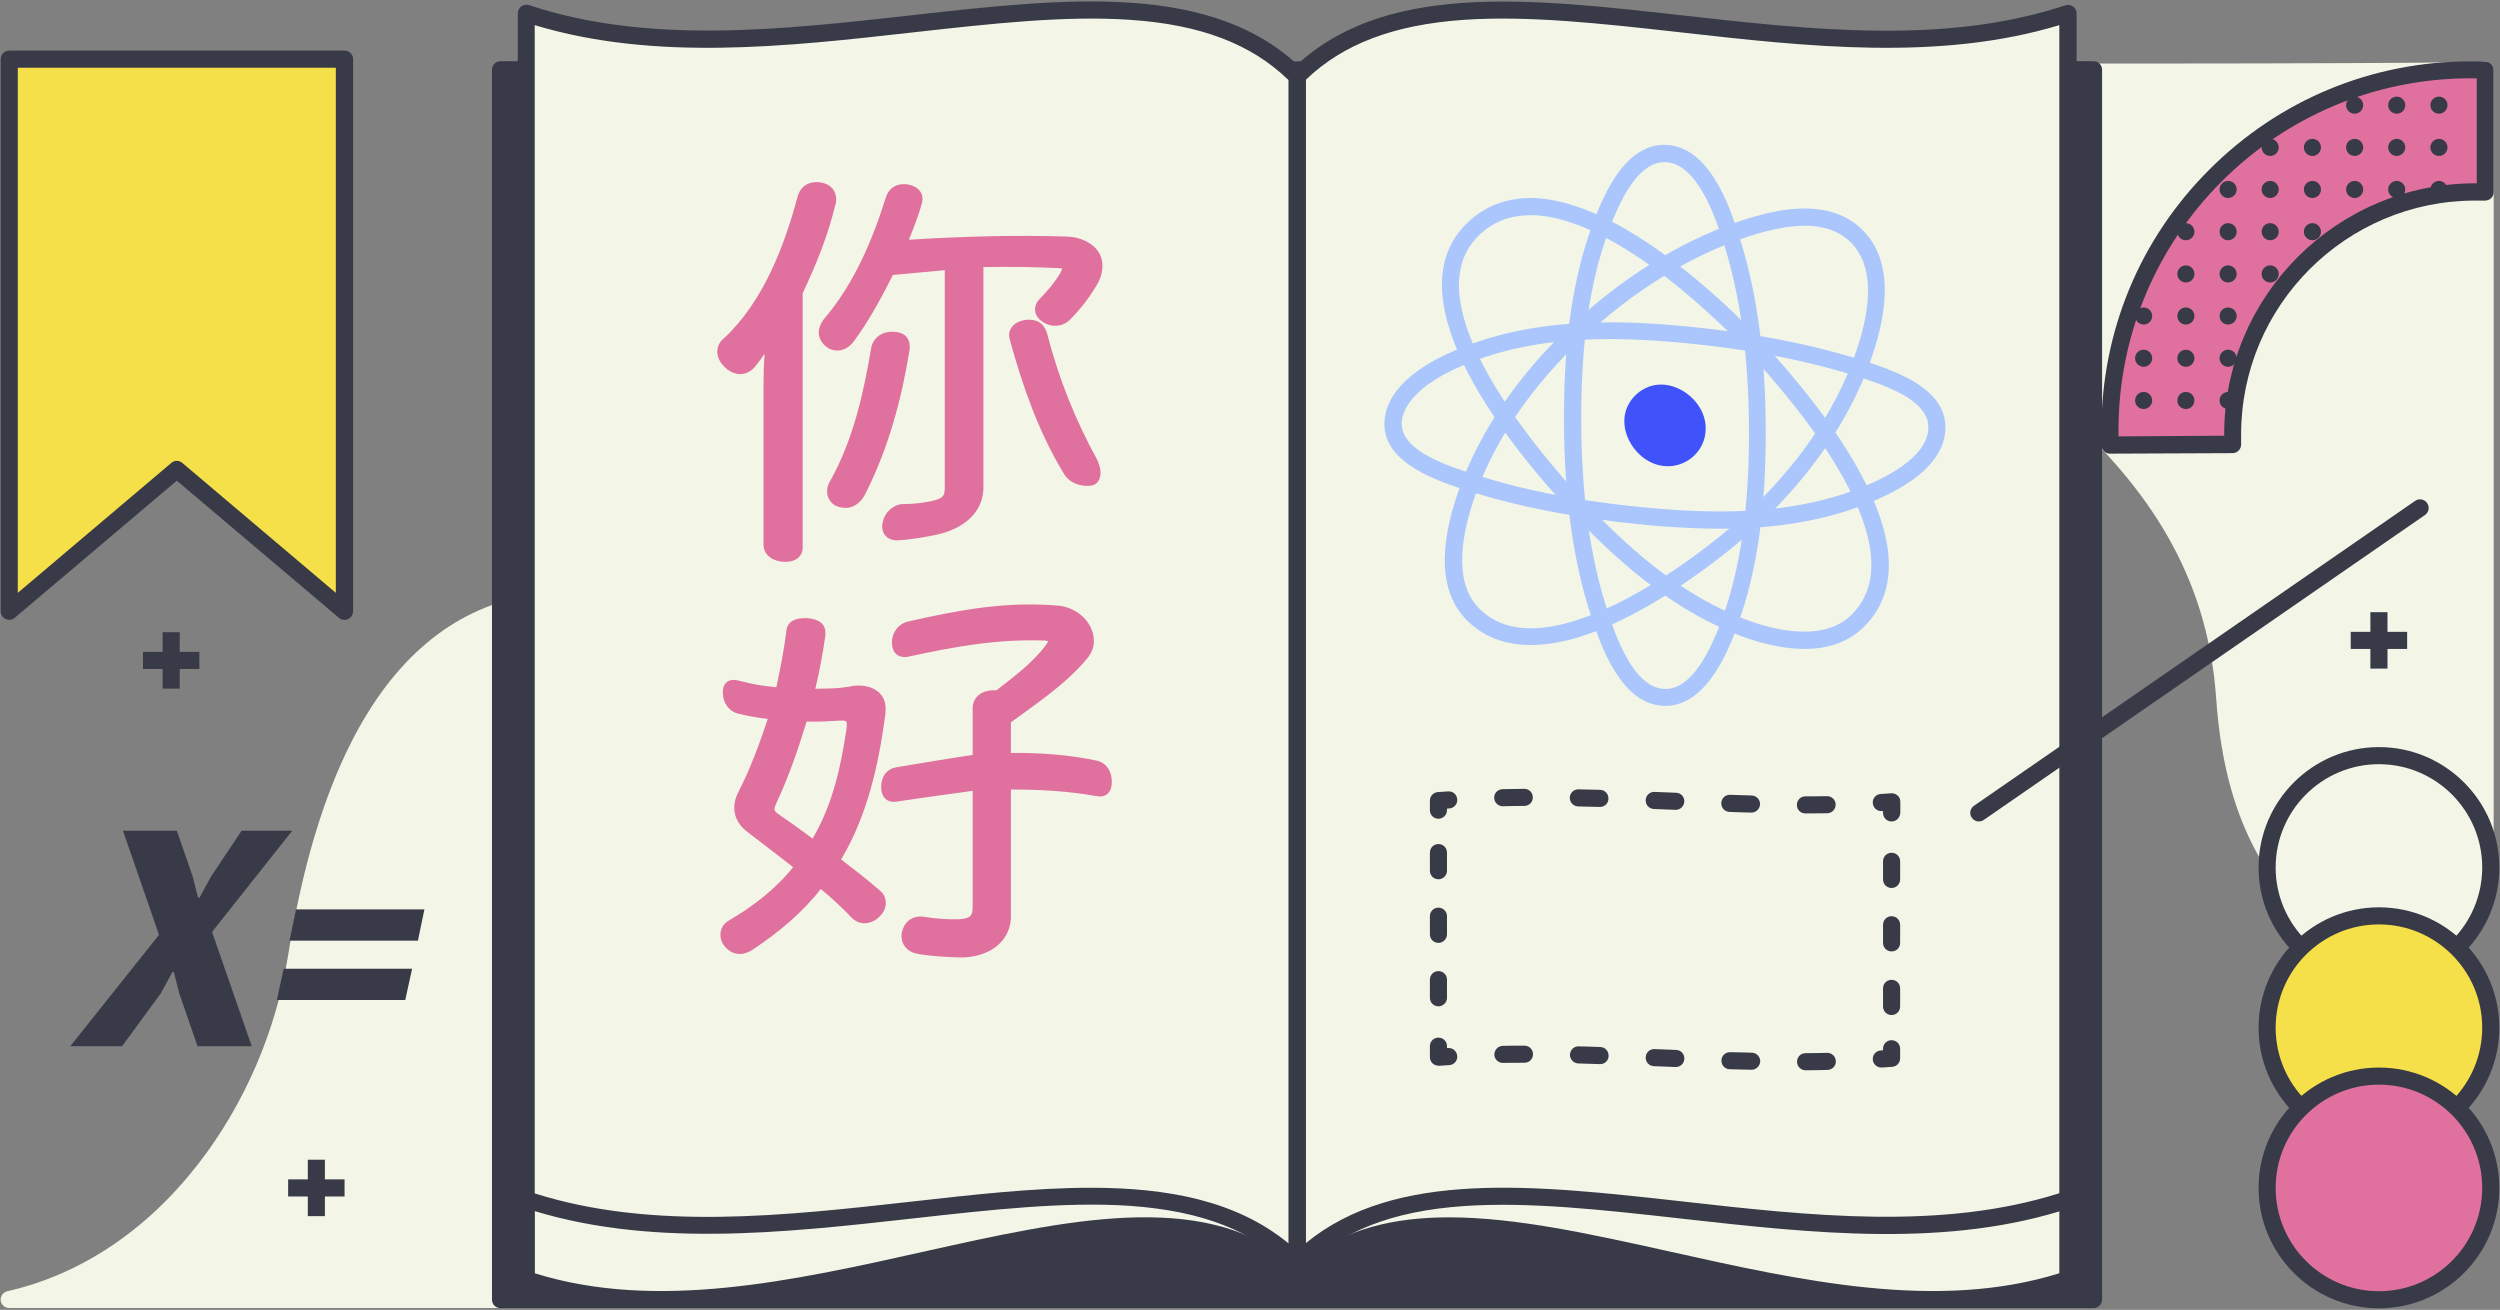 <svg xmlns="http://www.w3.org/2000/svg" xmlns:xlink="http://www.w3.org/1999/xlink" width="1462" height="766" version="1.1" viewBox="0 0 1462 766"><rect x="0" y="0" width="1462" height="766" fill="#808080" stroke="none"/><title>education</title><desc>Created with Sketch.</desc><g id="Page-1" fill="none" fill-rule="evenodd" stroke="none" stroke-width="1"><g id="education" transform="translate(-229, -157)"><g id="Group" transform="translate(229, 157)"><path id="Shape" fill="#F3F6E6" fill-rule="nonzero" d="M1458.3,40.8 C1458.3,38 1456.1,35.8 1453.3,35.8 C1452.8,35.8 1452.4,35.9 1452,36 C1440.4,37.1 1254.5,37.5 1007.5,36.9 C774.3,36.3 595.7,35.2 566.6,34.1 C566.3,28.6 565,21.9 559.5,20.5 C549.8,18.1 540.9,32.9 506.9,97.4 C460,185.9 381.7,334.2 306.7,348.6 C264.3,356.8 230.3,385.3 205.7,433.5 C189,466.2 176.4,508.5 168.4,559.2 C161.5,602.8 142.9,646 115.9,680.7 C85.7,719.6 47.1,745.4 4.3,755.1 C1.8,755.7 0.2,758 0.4,760.5 C0.7,763 2.8,764.9 5.4,764.9 L416,764.9 L416,759.9 L419.6,763.4 C419.9,763.1 425.1,757.7 434.3,748.1 L1212.1,245.6 C1253.3,284.3 1290.9,333.9 1296,408.2 C1301.5,488.2 1331.8,522.7 1365,553.9 C1381.4,569.3 1404.4,573.3 1425,564.3 C1445.5,555.4 1458.3,535.9 1458.3,513.5 L1458.3,89.8 L1458.3,40.8 Z M1449.3,37.9 C1448.8,38.5 1448.5,39.2 1448.4,40 C1448.5,39.2 1448.8,38.5 1449.3,37.9 Z"/><g fill-rule="nonzero"><g fill="#383A48" transform="translate(287, 0) translate(0, 35)"><rect id="Rectangle" width="931.6" height="719.1" x="5.7" y="5.8"/><path id="Shape" d="M937.3,730 L5.7,730 C2.9,730 0.7,727.8 0.7,725 L0.7,5.8 C0.7,3 2.9,0.8 5.7,0.8 L937.3,0.8 C940.1,0.8 942.3,3 942.3,5.8 L942.3,725 C942.3,727.7 940,730 937.3,730 Z M10.7,720 L932.3,720 L932.3,10.8 L10.7,10.8 L10.7,720 Z"/></g><g transform="translate(287, 0) translate(466, 18)"><path id="Path" fill="#F3F6E6" d="M5.5,730.3 C97.4,638.4 299.6,782.3 456.3,730.3 L456.3,36.6 C299.6,88.6 97.4,-55.3 5.5,36.6 L5.5,730.3 L5.5,730.3 Z"/><path id="Shape" fill="#383A48" d="M377.7,746.9 C325.3,746.9 271.1,734.8 221.4,723.7 C177.4,713.9 135.9,704.7 99.3,703.9 C59.1,703 30.4,712.5 9.1,733.8 C7.7,735.2 5.5,735.7 3.7,734.9 C1.8,734.1 0.6,732.3 0.6,730.3 L0.6,36.6 C0.6,35.3 1.1,34 2.1,33.1 C52.9,-17.7 135.9,0.7 223.7,20.3 C302,37.7 382.9,55.8 454.9,31.9 C456.4,31.4 458.1,31.7 459.4,32.6 C460.7,33.5 461.5,35 461.5,36.7 L461.5,730.4 C461.5,732.6 460.1,734.5 458.1,735.1 C432.2,743.6 405.2,746.9 377.7,746.9 Z M94.4,693.9 C133.6,693.9 177.9,703.8 223.5,713.9 C300.5,731.1 380.2,748.8 451.3,726.6 L451.3,43.4 C378.2,65 295,46.4 221.3,30 C177.3,20.2 135.8,11 99.2,10.2 C59.9,9.4 31.6,18.4 10.5,38.7 L10.5,719.1 C33.6,700.5 62.3,693.9 94.4,693.9 Z"/></g><g transform="translate(287, 0) translate(15, 18)"><path id="Path" fill="#F3F6E6" d="M456.5,730.3 C364.6,638.4 162.4,782.3 5.7,730.3 L5.7,36.6 C162.4,88.6 364.6,-55.3 456.5,36.6 L456.5,730.3 Z"/><path id="Shape" fill="#383A48" d="M84.3,746.9 C56.8,746.9 29.8,743.6 4.1,735.1 C2.1,734.4 0.7,732.5 0.7,730.4 L0.7,36.6 C0.7,35 1.5,33.5 2.8,32.5 C4.1,31.6 5.8,31.3 7.3,31.8 C79.3,55.7 160.2,37.7 238.5,20.2 C326.3,0.6 409.2,-17.8 460.1,33 C461,33.9 461.6,35.2 461.6,36.5 L461.6,730.2 C461.6,732.2 460.4,734 458.5,734.8 C456.6,735.6 454.5,735.1 453.1,733.7 C431.8,712.4 403.1,702.9 362.9,703.8 C326.3,704.6 284.7,713.8 240.8,723.6 C190.9,734.8 136.7,746.9 84.3,746.9 Z M10.7,726.6 C81.8,748.8 161.5,731.1 238.5,713.9 C321.5,695.4 400.2,677.9 451.5,719 L451.5,38.7 C430.4,18.4 402.1,9.3 362.8,10.2 C326.2,11 284.6,20.2 240.7,30 C190.9,41.1 136.8,53.2 84.4,53.2 C59.2,53.2 34.5,50.4 10.8,43.4 L10.8,726.6 L10.7,726.6 Z"/></g><g transform="translate(287, 0) translate(466, 0)"><path id="Path" fill="#F3F6E6" d="M5.5,738.4 C97.4,646.5 299.6,753.5 456.3,701.5 L456.3,7.8 C299.6,59.8 97.4,-47.2 5.5,44.7 L5.5,738.4 L5.5,738.4 Z"/><path id="Shape" fill="#383A48" d="M5.5,743.4 C4.9,743.4 4.2,743.3 3.6,743 C1.7,742.2 0.5,740.4 0.5,738.4 L0.5,44.7 C0.5,43.4 1,42.1 2,41.2 C54.1,-10.9 140,-1.2 230.9,9 C306.7,17.5 385,26.3 454.8,3.1 C456.3,2.6 458,2.9 459.3,3.8 C460.6,4.7 461.4,6.2 461.4,7.9 L461.4,701.6 C461.4,703.8 460,705.7 458,706.3 C386.1,730.2 306.7,721.2 229.9,712.6 C184.3,707.5 141.3,702.7 103.2,705.3 C61.2,708.2 31.3,719.9 9.2,742 C8.1,742.9 6.8,743.4 5.5,743.4 Z M10.5,46.8 L10.5,727.1 C63.1,683.8 144.7,693 230.9,702.6 C305.4,711 382.4,719.6 451.3,697.8 L451.3,14.7 C381.2,35.9 304.2,27.3 229.7,18.9 C184.1,13.8 141.1,9 103,11.6 C61.9,14.5 32.4,25.7 10.5,46.8 Z"/></g><g transform="translate(287, 0) translate(15, 0)"><path id="Path" fill="#F3F6E6" d="M456.5,738.4 C364.6,646.5 162.4,753.5 5.7,701.5 L5.7,7.8 C162.4,59.8 364.6,-47.2 456.5,44.7 L456.5,738.4 Z"/><path id="Shape" fill="#383A48" d="M456.5,743.4 C455.2,743.4 453.9,742.9 453,741.9 C430.9,719.8 401,708.2 359,705.2 C320.9,702.6 277.9,707.4 232.3,712.5 C155.5,721.1 76,730 4.2,706.2 C2.2,705.5 0.8,703.6 0.8,701.5 L0.8,7.8 C0.8,6.2 1.6,4.7 2.9,3.7 C4.2,2.8 5.9,2.5 7.4,3 C77.2,26.2 155.5,17.4 231.3,8.9 C322.2,-1.3 408.1,-10.9 460.2,41.1 C461.1,42 461.7,43.3 461.7,44.6 L461.7,738.3 C461.7,740.3 460.5,742.1 458.6,742.9 C457.8,743.3 457.1,743.4 456.5,743.4 Z M335.8,694.6 C380.9,694.6 421,702.1 451.5,727.1 L451.5,46.8 C429.6,25.6 400.1,14.4 359,11.6 C320.9,9 277.9,13.8 232.3,18.9 C157.8,27.3 80.9,35.9 10.7,14.7 L10.7,697.9 C79.6,719.7 156.6,711 231.1,702.7 C267.4,698.6 302.9,694.6 335.8,694.6 Z"/></g><g transform="translate(287, 0) translate(522, 84)"><path id="Shape" fill="#AAC6FC" d="M164.9,328.8 C164.8,328.8 164.7,328.8 164.6,328.8 C138.7,328.5 126.8,292.4 121.7,277 C110.8,244 105.6,205.9 105.6,160.4 C105.6,115 110.7,79.6 121.7,48.9 C124.6,40.8 129.2,29 135.8,19.2 C144.2,6.7 154,0.5 164.7,0.7 C190.7,1.2 202.5,37.1 207.5,52.5 C218.4,85.5 223.6,123.6 223.6,169.1 L223.6,169.1 C223.6,214.5 218.5,249.9 207.5,280.6 C203.3,292.5 190.3,328.8 164.9,328.8 Z M164.3,10.8 C152.2,10.8 141.1,24.8 131.2,52.4 C120.6,81.9 115.7,116.3 115.7,160.5 C115.7,204.9 120.8,242 131.3,274 C135.3,286.2 146,318.7 164.8,318.9 C164.9,318.9 164.9,318.9 165,318.9 C177.2,318.9 188.4,304.9 198.3,277.3 C208.9,247.8 213.8,213.4 213.8,169.2 C213.8,124.8 208.7,87.7 198.2,55.7 C194.2,43.5 183.5,11.2 164.7,10.8 C164.5,10.8 164.4,10.8 164.3,10.8 Z"/><path id="Shape" fill="#AAC6FC" d="M246.3,295.5 C231.4,295.5 216.4,290.9 206.2,286.8 C174,274 143.4,251.4 109.9,215.6 C76.3,179.7 3.2,91.4 48.8,46.6 C59.1,36.5 72,31.6 87.2,31.8 C108.5,32.3 134.2,43.1 163.4,64.2 C190.5,83.7 211.8,105.4 219.6,113.9 C237.1,132.7 261.5,161.2 277.8,190.6 C300.5,231.5 301.5,262.6 280.7,282.9 C271,292.3 258.7,295.5 246.3,295.5 Z M85.7,41.9 C73.7,41.9 63.9,45.8 55.7,53.8 C15.3,93.5 92.5,182.5 117.1,208.8 L117.1,208.8 C149.5,243.5 178.9,265.3 209.8,277.5 C223.1,282.8 255.9,293.1 273.6,275.7 C312.9,237.1 243.8,154.4 212.2,120.7 C204.8,112.7 138.1,42.9 86.9,41.8 C86.5,41.9 86.1,41.9 85.7,41.9 Z"/><path id="Shape" fill="#AAC6FC" d="M86.2,293.2 C70.9,293.2 58.2,288.3 48.6,278.5 C33.2,262.8 31.8,237.1 44.3,202.1 C56.5,168 79.2,134.8 110,106.1 C139.9,78.3 173.1,57.6 206.2,46.1 C220.9,41 232.8,38.4 243.4,38 C259.1,37.4 271.6,41.7 280.5,50.8 C295.9,66.5 297.3,92.2 284.8,127.2 C272.6,161.3 249.9,194.5 219.1,223.2 C202,239.1 171.2,262.9 140.4,278 C120,288.2 101.8,293.2 86.2,293.2 Z M246.4,48 C233.9,48 220.5,51.9 209.6,55.6 C177.8,66.6 145.7,86.6 116.9,113.5 C87.2,141.1 65.4,172.9 53.8,205.5 C46.2,226.9 40.3,255.7 55.8,271.6 C72.1,288.2 99.1,287.3 136.2,269.2 C166,254.6 195.9,231.5 212.5,216.1 L212.5,216.1 C242.2,188.5 264,156.7 275.6,124.1 C286.7,93 286,70.7 273.6,58 C266.3,50.6 256.6,48 246.4,48 Z"/><path id="Shape" fill="#AAC6FC" d="M196.9,225.2 C186.6,225.2 175.8,224.7 164.3,223.9 L164.3,223.9 C121.3,220.5 83.1,213.6 50.7,203.4 L50.1,203.2 C32.8,197.7 0.6,187.5 0.6,164 C0.6,151.2 9.3,132.7 50.5,117.5 C82,105.9 118.3,102.2 165,105.8 C208,109.2 246.2,116.1 278.6,126.3 L279.9,126.7 C296.9,132.1 328.5,142.1 328.701,165.6 C328.9,188.8 301.7,203.7 278.8,212.1 C255,220.9 228.5,225.2 196.9,225.2 Z M165.1,213.8 C210.3,217.3 245.3,213.8 275.3,202.7 C291.6,196.7 318.9,183.9 318.701,165.6 C318.5,149.3 291.4,140.7 276.9,136.1 L275.6,135.7 C244,125.7 206.5,118.9 164.3,115.6 C119.1,112.1 84.1,115.6 54.1,126.7 C15,141.1 10.7,157.5 10.7,163.8 C10.7,179.9 38.3,188.7 53.2,193.4 L53.8,193.6 C85.4,203.8 122.8,210.6 165.1,213.8 L165.1,213.8 Z"/><path id="Path" fill="#4053FA" d="M188.5,166.9 C188.3,179.7 177.4,189.5 164.7,188.6 C151.6,187.7 141.1,174.9 140.9,162.7 C140.6,150 152.2,139.6 164.7,141 C176.9,142.3 188.8,153.7 188.5,166.9 Z"/></g><g fill="#E0719E" transform="translate(287, 0) translate(132, 106)"><path id="Path" d="M193.5,89.6 C192.1,84.1 188.7,81.1 183.4,81 C182.4,81 181.3,80.9 180.1,81.2 C174.7,82 171.1,85.6 171.1,90.1 C171.1,91 171.4,92 171.6,92.9 C178.9,119.5 188.3,146.5 202.9,170.6 C204.9,174.3 208.4,176.7 212.8,177.7 C214.9,178.2 217.5,178.3 219.6,177.9 C222.7,177.2 224.6,174.5 224.6,170.5 C224.6,168.4 223.9,165.6 222.7,163 C222.7,162.9 222.6,162.9 222.6,162.8 C209.9,139.7 200,115 193.5,89.6 Z"/><path id="Path" d="M62.6,80.9 C60.8,83.4 59.8,85.9 59.8,88.4 C59.8,91.7 61.5,94.8 64.5,97 C66.3,98.4 68.4,99 70.9,99 C74.3,98.9 77.7,97.1 80.1,93.9 C89.2,81.7 96.3,68.3 103.2,54.8 C113.3,53.9 123.4,52.9 133.5,52 C133.5,94.3 133.5,136.7 133.5,179 C133.5,184.1 132.7,185.5 125,187.2 C120,188.3 113,188.8 109.4,188.8 C108.4,188.7 107.7,188.9 107.1,189 C103,189.9 98.3,193.6 97.2,199.5 C96.9,200.5 96.9,201.1 96.9,201.9 C96.9,206.7 100.2,209.9 105.3,210 C111.1,209.9 120.3,208.4 127.8,206.9 C143.6,203.7 156.7,194.2 156.1,177.8 C156.1,135.3 156.1,92.8 156.1,50.2 C170.7,49.9 185.4,50.1 200,50.8 C201.2,50.9 201.8,51 202.2,51.1 C202,51.7 201.6,52.6 201.3,53.2 C198.5,58.2 194.3,63.4 189,68.8 C187.2,70.6 186.3,72.7 186.3,74.9 C186.3,77.6 187.8,80.2 190.4,82 C192.5,83.5 194.9,84.3 197.2,84.5 C200.8,84.7 204.2,83.5 206.8,80.9 C212.6,75.1 218.1,68 222.4,60.7 C224.7,56.8 225.7,53.1 225.7,49.3 C225.7,38.2 214.5,32.3 203.8,32.3 C173.2,31.4 143,32.3 112.5,34.2 C115.2,27.6 118,20.4 120,13.4 C120,13.2 120.1,13.1 120.1,13 C120.3,12.2 120.5,11.5 120.5,10.5 C120.5,6.1 117.5,3.1 112.6,2 C111.4,1.7 110.4,1.7 109.4,1.7 C104.4,1.7 100.6,4.6 99.1,9.3 C91.2,34.4 80.5,60 62.6,80.9 C62.6,80.9 62.6,80.9 62.6,80.9 Z"/><path id="Path" d="M113,98.3 C113,97.7 113,97.4 113,96.7 C113,91.3 109.6,88.2 103.5,88 C102.3,87.9 101.4,88 100.7,88.1 C94.9,88.9 90.9,92.9 90.3,98.5 C85.8,124.8 79.9,151.1 66.7,174.9 C65.4,176.8 64.7,179 64.7,181.5 C64.7,185.4 67.1,188.9 70.8,190.2 C72.9,190.9 74.8,191.1 76.5,191 C81.3,190.5 85.2,187 87.4,182.1 C100.7,155.7 108.3,127.2 112.9,98.7 C113,98.5 113,98.4 113,98.3 Z"/><path id="Path" d="M4.6,108.5 C6.6,110.6 9.3,112.1 12,112.6 C15.9,113.3 19.8,111.8 22.7,108.3 C24.3,106.3 26.1,103.9 28.1,100.9 C27.7,106.6 27.5,112.8 27.5,119.3 C27.5,150.3 27.5,181.4 27.5,212.4 C27.5,217.8 31.7,221.9 38.8,222.5 C45.9,223.1 50.4,219.6 50.4,214.3 C50.4,164.7 50.4,115.1 50.4,65.5 C58.2,48.9 65.2,31.9 69.4,14.1 C70,12.8 70,11.5 70,10.5 C70,5.5 66.8,1.8 61.5,0.8 C60.3,0.5 59.2,0.5 58.4,0.5 C52.9,0.5 48.8,3.6 47.4,9.1 C39.8,37.6 27.4,70.4 4.4,91.8 C1.9,93.7 0.5,96.5 0.5,99.6 C0.4,102.6 1.8,105.6 4.6,108.5 Z"/><path id="Path" d="M222.3,338.8 C205.9,335.3 189,334.2 172.2,334.3 C172.2,327.1 172.2,323.5 172.2,316.4 C187.8,305 204.9,293.6 217,278.8 C219.4,275.8 220.8,272.3 220.7,268.6 C220.5,258.4 211.8,249.9 201,248.3 C170.1,245.4 142.3,250.6 112.3,257.4 C106.5,258.7 102.6,263.7 102.6,269.7 C102.6,275.9 106.5,279.2 112.3,278 C139.5,272.1 164.1,267.6 192.1,268.6 C193.1,268.7 193.7,268.9 193.9,269 C193.8,269.3 193.6,269.9 192.9,270.9 C185.1,281.5 174.2,289.5 163.7,297.7 C162.9,297.6 162,297.7 161.1,297.7 C154,298.1 149.8,302.4 149.8,308.4 C149.8,319.2 149.8,324.6 149.8,335.5 C134.9,337.7 120.1,340.2 105.2,342.7 C99.7,343.6 96.3,348 96.3,354.1 C96.3,360.2 99.7,363.6 105.2,362.8 C120.1,360.6 134.9,358.5 149.8,356.5 C149.8,379.2 149.8,401.8 149.8,424.5 C149.8,429.6 148.5,431.3 141.1,431.6 C136,431.8 126.8,431.1 121.6,430.2 C120.6,429.9 119.6,430 118.8,430 C113.6,430.2 109.9,433.4 108.5,438.8 C108.2,439.8 108.2,440.8 108.2,441.6 C108.2,446.4 111.6,450.5 116.7,451.6 C123.3,453 133.6,453.7 142,453.9 C158.1,454.4 172.7,445.3 172.2,428.9 C172.2,404.5 172.2,380.1 172.2,355.7 C188.9,355.7 205.8,356.6 222.3,359.6 C227.8,360.6 231.2,357.5 231.2,351.2 C231.2,344.9 227.9,340 222.3,338.8 Z"/><path id="Shape" d="M72.9,396.6 C88.2,370.9 94.7,341.7 98.6,312.8 C98.9,311.5 98.8,310.2 98.9,309.1 C99.4,297.6 88.1,293 77.5,295.6 C69.6,296.8 65.7,296.6 57.8,296.8 C60.3,286.5 62.2,276 63.7,265.5 C63.7,265.4 63.7,265.3 63.7,265.2 C63.7,264.7 63.7,264.4 63.7,263.9 C63.7,258.9 59.8,256 53.3,255.5 C53.2,255.5 53.2,255.5 53.1,255.5 C52.4,255.5 52.1,255.5 51.4,255.5 C42.6,255.6 41,260.3 40.8,263.4 C39.5,274.3 37.3,285.1 35,295.9 C26.2,295 21.8,294.3 12.9,292 C7.3,290.6 3.7,293.1 3.7,299 C3.7,305 7.3,310.1 12.9,311.4 C19.8,313 23.2,313.6 30,314.4 C25.1,329.1 19.8,343.6 12.7,357.4 C11.1,360.4 10.4,363.5 10.4,366.4 C10.4,372 13.2,377.1 18.7,381 C27.4,387.7 36.1,394.3 44.8,401.1 C34.7,413.9 21,424.3 6.8,432.6 C3.9,434.3 2.3,437.3 2.3,440.8 C2.3,443.1 3.2,445.6 4.7,447.3 C7.1,450.3 10.2,451.9 13.7,451.9 C16,451.9 18.6,451 20.8,449.6 C35.8,439.7 50.1,427.9 61,413.9 C68,419.7 74.1,425.4 78.9,430.5 C81.7,433.4 84.8,434 86.9,433.9 C89.8,433.8 92.8,432.5 95.2,430.2 C97.7,427.8 99,425.1 99,422.1 C99,419.3 97.9,416.8 96,415.2 C88.6,408.6 80.7,402.6 72.9,396.6 Z M36.5,370.3 C34.3,368.8 33.9,368 33.9,367.1 C33.9,366.5 34.2,365.4 34.9,363.9 C42.1,348.6 47.7,332.4 52.7,316 C60.5,316.1 64.4,315.9 72.2,315.4 C76.2,315.2 76.2,316 76.2,317.7 C76.2,318.2 76.2,318.4 76.2,318.9 C73,341.5 68.1,364.2 56.2,384.4 C49.4,379.3 42.8,374.6 36.5,370.3 Z"/></g><g transform="translate(287, 0) translate(549, 461)"><path id="Path" fill="#F3F6E6" d="M270.2,157.9 C181.7,163.3 93.7,151.8 5.2,157.2 C5.2,107.2 5.2,57.2 5.2,7.2 C93.7,1.8 181.7,13.3 270.2,7.9 C270.2,57.9 270.2,107.9 270.2,157.9 Z"/><g fill="#383A48"><path id="Path" d="M264.2,163.3 C261.6,163.3 259.4,161.3 259.2,158.6 C259,155.8 261.1,153.5 263.9,153.3 C264.4,153.3 264.8,153.2 265.2,153.2 L265.2,152.3 C265.2,149.5 267.4,147.3 270.2,147.3 L270.2,147.3 C273,147.3 275.2,149.5 275.2,152.3 L275.2,157.9 C275.2,160.5 273.2,162.7 270.5,162.9 C268.1,163.1 266.9,163.1 264.5,163.3 C264.4,163.3 264.3,163.3 264.2,163.3 Z"/><path id="Shape" d="M219.9,164.9 C217.2,164.9 214.9,162.7 214.9,159.9 C214.9,157.1 217.1,154.9 219.9,154.9 C224.1,154.9 228.4,154.8 232.5,154.7 C235.3,154.7 237.5,156.8 237.6,159.6 C237.7,162.4 235.5,164.6 232.7,164.7 C228.5,164.8 224.2,164.9 219.9,164.9 L219.9,164.9 Z M188.3,164.6 L188.3,164.6 C184,164.5 179.7,164.4 175.5,164.3 C172.7,164.2 170.6,161.9 170.7,159.1 C170.8,156.3 173.1,154.2 175.9,154.3 C180.1,154.4 184.3,154.5 188.5,154.6 C191.3,154.7 193.4,157 193.4,159.7 C193.2,162.4 191,164.6 188.3,164.6 Z M144,163 C143.9,163 143.9,163 143.8,163 L131.2,162.5 C128.4,162.4 126.3,160.1 126.4,157.3 C126.5,154.5 128.8,152.4 131.6,152.5 L144.2,153 C147,153.1 149.1,155.4 149,158.2 C148.9,160.9 146.7,163 144,163 Z M99.8,161.3 C99.7,161.3 99.7,161.3 99.6,161.3 C95.4,161.2 91.2,161 87,160.9 C84.2,160.8 82.1,158.5 82.1,155.8 C82.2,153 84.5,150.8 87.2,150.9 C91.4,151 95.7,151.1 99.9,151.3 C102.7,151.4 104.8,153.7 104.7,156.5 C104.7,159.2 102.5,161.3 99.8,161.3 Z M42.9,160.6 C40.2,160.6 37.9,158.4 37.9,155.7 C37.9,152.9 40.1,150.7 42.8,150.6 C46.9,150.5 51.2,150.5 55.5,150.5 L55.5,150.5 C58.3,150.5 60.5,152.7 60.5,155.5 C60.5,158.3 58.3,160.5 55.5,160.5 C51.2,160.5 47,160.5 42.9,160.6 L42.9,160.6 Z"/><path id="Path" d="M5.2,162.2 C3.9,162.2 2.7,161.7 1.8,160.9 C0.8,160 0.2,158.6 0.2,157.2 L0.2,150.8 C0.2,148 2.4,145.8 5.2,145.8 L5.2,145.8 C8,145.8 10.2,148 10.2,150.8 L10.2,151.9 C10.4,151.9 10.6,151.9 10.9,151.9 C13.7,151.7 16,153.8 16.2,156.6 C16.4,159.4 14.3,161.7 11.5,161.9 C9.1,162 7.9,162.1 5.5,162.3 C5.4,162.2 5.3,162.2 5.2,162.2 Z"/><path id="Shape" d="M5.2,127.5 C2.4,127.5 0.2,125.3 0.2,122.5 L0.2,111.9 C0.2,109.1 2.4,106.9 5.2,106.9 C8,106.9 10.2,109.1 10.2,111.9 L10.2,122.5 C10.2,125.3 7.9,127.5 5.2,127.5 Z M5.2,90.4 C2.4,90.4 0.2,88.2 0.2,85.4 L0.2,74.8 C0.2,72 2.4,69.8 5.2,69.8 C8,69.8 10.2,72 10.2,74.8 L10.2,85.4 C10.2,88.1 7.9,90.4 5.2,90.4 Z M5.2,53.2 C2.4,53.2 0.2,51 0.2,48.2 L0.2,37.6 C0.2,34.8 2.4,32.6 5.2,32.6 L5.2,32.6 C8,32.6 10.2,34.8 10.2,37.6 L10.2,48.2 C10.2,51 7.9,53.2 5.2,53.2 Z"/><path id="Path" d="M5.2,17.8 C2.4,17.8 0.2,15.6 0.2,12.8 L0.2,7.2 C0.2,4.6 2.2,2.4 4.9,2.2 C7.3,2 8.5,2 10.9,1.8 C13.7,1.6 16,3.7 16.2,6.5 C16.4,9.3 14.3,11.6 11.5,11.8 C11,11.8 10.6,11.9 10.2,11.9 L10.2,12.8 C10.2,15.6 7.9,17.8 5.2,17.8 Z"/><path id="Shape" d="M219.8,14.7 C217,14.7 214.8,12.5 214.8,9.7 C214.8,6.9 217,4.7 219.8,4.7 C224.1,4.7 228.3,4.7 232.4,4.6 L232.5,4.6 C235.2,4.6 237.5,6.8 237.5,9.5 C237.5,12.3 235.3,14.5 232.6,14.6 C228.5,14.6 224.2,14.7 219.8,14.7 L219.8,14.7 Z M188.2,14.2 L188.2,14.2 C183.9,14.1 179.6,14 175.4,13.8 C172.6,13.7 170.5,11.4 170.6,8.6 C170.7,5.8 173,3.7 175.8,3.8 C180,3.9 184.2,4.1 188.4,4.2 C191.2,4.3 193.3,6.6 193.3,9.3 C193.1,12.1 190.9,14.2 188.2,14.2 Z M144,12.6 C143.9,12.6 143.9,12.6 143.8,12.6 L131.2,12.1 C128.4,12 126.3,9.7 126.4,6.9 C126.5,4.1 128.8,2 131.6,2.1 L144.2,2.6 C147,2.7 149.1,5 149,7.8 C148.8,10.5 146.6,12.6 144,12.6 Z M99.7,10.9 C99.6,10.9 99.6,10.9 99.5,10.9 C95.3,10.8 91.1,10.7 86.9,10.6 C84.1,10.5 82,8.2 82,5.5 C82.1,2.7 84.3,0.6 87.1,0.6 C91.3,0.7 95.6,0.8 99.8,0.9 C102.6,1 104.7,3.3 104.6,6.1 C104.6,8.8 102.4,10.9 99.7,10.9 Z M42.8,10.5 C40.1,10.5 37.9,8.3 37.8,5.6 C37.7,2.8 39.9,0.6 42.7,0.5 C46.9,0.4 51.1,0.4 55.4,0.3 C58.2,0.3 60.4,2.5 60.4,5.3 C60.4,8.1 58.2,10.3 55.4,10.3 C51.2,10.3 46.9,10.4 42.8,10.5 C42.9,10.5 42.8,10.5 42.8,10.5 Z"/><path id="Path" d="M270.2,19.4 C267.4,19.4 265.2,17.2 265.2,14.4 L265.2,13.3 C265,13.3 264.8,13.3 264.5,13.3 C261.7,13.5 259.4,11.4 259.2,8.6 C259,5.8 261.1,3.5 263.9,3.3 C266.3,3.2 267.5,3.1 269.9,2.9 C271.3,2.8 272.6,3.3 273.7,4.2 C274.8,5.1 275.3,6.5 275.3,7.9 L275.3,14.3 C275.2,17.1 273,19.4 270.2,19.4 L270.2,19.4 Z"/><path id="Shape" d="M270.2,132.6 C267.4,132.6 265.2,130.4 265.2,127.6 L265.2,117 C265.2,114.2 267.4,112 270.2,112 C273,112 275.2,114.2 275.2,117 L275.2,127.6 C275.2,130.3 273,132.6 270.2,132.6 Z M270.2,95.4 C267.4,95.4 265.2,93.2 265.2,90.4 L265.2,79.8 C265.2,77 267.4,74.8 270.2,74.8 C273,74.8 275.2,77 275.2,79.8 L275.2,90.4 C275.2,93.2 273,95.4 270.2,95.4 Z M270.2,58.3 C267.4,58.3 265.2,56.1 265.2,53.3 L265.2,42.7 C265.2,39.9 267.4,37.7 270.2,37.7 C273,37.7 275.2,39.9 275.2,42.7 L275.2,53.3 C275.2,56 273,58.3 270.2,58.3 Z"/></g></g></g><g fill-rule="nonzero" transform="translate(0, 29)"><polygon id="Path" fill="#F6E049" points="201.4 328.5 103.4 245.5 5.4 328.5 5.4 5.6 201.4 5.6"/><path id="Shape" fill="#383A48" d="M201.4,333.5 C200.2,333.5 199.1,333.1 198.2,332.3 L103.4,252.1 L8.6,332.3 C7.1,333.6 5,333.8 3.3,333 C1.5,332.2 0.4,330.4 0.4,328.5 L0.4,5.6 C0.4,2.8 2.6,0.6 5.4,0.6 L201.5,0.6 C204.3,0.6 206.5,2.8 206.5,5.6 L206.5,328.5 C206.5,330.4 205.4,332.2 203.6,333 C202.9,333.3 202.2,333.5 201.4,333.5 Z M103.4,240.5 C104.5,240.5 105.7,240.9 106.6,241.7 L196.4,317.7 L196.4,10.6 L10.4,10.6 L10.4,317.7 L100.2,241.7 C101.1,240.9 102.3,240.5 103.4,240.5 Z"/></g><g fill-rule="nonzero" transform="translate(1320, 436)"><circle id="Oval" cx="71.2" cy="71.3" r="65.4" fill="#F3F6E6"/><path id="Shape" fill="#383A48" d="M71.2,141.7 C32.4,141.7 0.8,110.1 0.8,71.3 C0.8,32.5 32.4,0.9 71.2,0.9 C110,0.9 141.6,32.5 141.6,71.3 C141.6,110.1 110,141.7 71.2,141.7 Z M71.2,10.9 C37.9,10.9 10.8,38 10.8,71.3 C10.8,104.6 37.9,131.7 71.2,131.7 C104.5,131.7 131.6,104.6 131.6,71.3 C131.6,38 104.5,10.9 71.2,10.9 Z"/></g><g fill-rule="nonzero" transform="translate(1320, 530)"><circle id="Oval" cx="71.2" cy="71" r="65.4" fill="#F6E049"/><path id="Shape" fill="#383A48" d="M71.2,141.4 C32.4,141.4 0.8,109.8 0.8,71 C0.8,32.2 32.4,0.6 71.2,0.6 C110,0.6 141.6,32.2 141.6,71 C141.6,109.8 110,141.4 71.2,141.4 Z M71.2,10.6 C37.9,10.6 10.8,37.7 10.8,71 C10.8,104.3 37.9,131.4 71.2,131.4 C104.5,131.4 131.6,104.3 131.6,71 C131.6,37.7 104.5,10.6 71.2,10.6 Z"/></g><g fill-rule="nonzero" transform="translate(1320, 624)"><circle id="Oval" cx="71.2" cy="70.7" r="65.4" fill="#E0719E"/><path id="Shape" fill="#383A48" d="M71.2,141.1 C32.4,141.1 0.8,109.5 0.8,70.7 C0.8,31.9 32.4,0.3 71.2,0.3 C110,0.3 141.6,31.9 141.6,70.7 C141.6,109.5 110,141.1 71.2,141.1 Z M71.2,10.3 C37.9,10.3 10.8,37.4 10.8,70.7 C10.8,104 37.9,131.1 71.2,131.1 C104.5,131.1 131.6,104 131.6,70.7 C131.6,37.4 104.5,10.3 71.2,10.3 Z"/></g><g fill-rule="nonzero" transform="translate(1228, 35)"><path id="Path" fill="#E0719E" d="M5.9,225.3 L5.9,216.6 C5.9,100.2 100.2,5.9 216.6,5.9 L225.3,5.9 L225.3,77.3 L219.4,77.3 C141.1,77.3 77.6,140.8 77.6,219.1 L77.6,225 L5.9,225.3 Z"/><path id="Shape" fill="#383A48" d="M5.9,230.3 C4.6,230.3 3.3,229.8 2.4,228.8 C1.5,227.9 0.9,226.6 0.9,225.3 L0.9,216.6 C0.9,159 23.3,104.8 64.1,64.1 C104.8,23.4 159,0.9 216.6,0.9 L225.3,0.9 C228.1,0.9 230.3,3.1 230.3,5.9 L230.3,77.3 C230.3,80.1 228.1,82.3 225.3,82.3 L219.4,82.3 C144,82.3 82.6,143.6 82.6,219.1 L82.6,225 C82.6,227.7 80.4,230 77.6,230 L5.9,230.3 L5.9,230.3 Z M216.6,10.8 C103.2,10.8 10.9,103.1 10.9,216.5 L10.9,220.2 L72.7,219.8 L72.7,219 C72.7,138.1 138.5,72.2 219.5,72.2 L220.4,72.2 L220.4,10.8 L216.6,10.8 L216.6,10.8 Z"/></g><circle id="Oval" cx="1426.3" cy="61.5" r="5" fill="#383A48" fill-rule="nonzero"/><circle id="Oval" cx="1426.3" cy="86.2" r="5" fill="#383A48" fill-rule="nonzero"/><circle id="Oval" cx="1426.3" cy="110.8" r="5" fill="#383A48" fill-rule="nonzero"/><circle id="Oval" cx="1401.6" cy="61.5" r="5" fill="#383A48" fill-rule="nonzero"/><circle id="Oval" cx="1401.6" cy="86.2" r="5" fill="#383A48" fill-rule="nonzero"/><circle id="Oval" cx="1401.6" cy="110.8" r="5" fill="#383A48" fill-rule="nonzero"/><circle id="Oval" cx="1377" cy="61.5" r="5" fill="#383A48" fill-rule="nonzero"/><circle id="Oval" cx="1377" cy="86.2" r="5" fill="#383A48" fill-rule="nonzero"/><circle id="Oval" cx="1377" cy="110.8" r="5" fill="#383A48" fill-rule="nonzero"/><circle id="Oval" cx="1352.3" cy="86.2" r="5" fill="#383A48" fill-rule="nonzero"/><circle id="Oval" cx="1352.3" cy="110.8" r="5" fill="#383A48" fill-rule="nonzero"/><circle id="Oval" cx="1352.3" cy="135.5" r="5" fill="#383A48" fill-rule="nonzero"/><circle id="Oval" cx="1327.6" cy="86.2" r="5" fill="#383A48" fill-rule="nonzero"/><circle id="Oval" cx="1327.6" cy="110.8" r="5" fill="#383A48" fill-rule="nonzero"/><circle id="Oval" cx="1327.6" cy="135.5" r="5" fill="#383A48" fill-rule="nonzero"/><circle id="Oval" cx="1327.6" cy="160.2" r="5" fill="#383A48" fill-rule="nonzero"/><circle id="Oval" cx="1303" cy="110.8" r="5" fill="#383A48" fill-rule="nonzero"/><circle id="Oval" cx="1303" cy="135.5" r="5" fill="#383A48" fill-rule="nonzero"/><circle id="Oval" cx="1303" cy="160.2" r="5" fill="#383A48" fill-rule="nonzero"/><circle id="Oval" cx="1303" cy="184.8" r="5" fill="#383A48" fill-rule="nonzero"/><circle id="Oval" cx="1303" cy="209.5" r="5" fill="#383A48" fill-rule="nonzero"/><circle id="Oval" cx="1303" cy="234.2" r="5" fill="#383A48" fill-rule="nonzero"/><circle id="Oval" cx="1278.3" cy="135.5" r="5" fill="#383A48" fill-rule="nonzero"/><circle id="Oval" cx="1278.3" cy="160.2" r="5" fill="#383A48" fill-rule="nonzero"/><circle id="Oval" cx="1278.3" cy="184.8" r="5" fill="#383A48" fill-rule="nonzero"/><circle id="Oval" cx="1278.3" cy="209.5" r="5" fill="#383A48" fill-rule="nonzero"/><circle id="Oval" cx="1278.3" cy="234.2" r="5" fill="#383A48" fill-rule="nonzero"/><circle id="Oval" cx="1253.6" cy="184.8" r="5" fill="#383A48" fill-rule="nonzero"/><circle id="Oval" cx="1253.6" cy="209.5" r="5" fill="#383A48" fill-rule="nonzero"/><circle id="Oval" cx="1253.6" cy="234.2" r="5" fill="#383A48" fill-rule="nonzero"/><g id="Path" transform="translate(1152, 292)"><line x1="5.2" x2="263.2" y1="183.4" y2="5.1"/><path fill="#383A48" fill-rule="nonzero" d="M5.2,188.4 C3.6,188.4 2.1,187.6 1.1,186.2 C-0.5,183.9 0.1,180.8 2.4,179.2 L260.4,0.9 C262.7,-0.7 265.8,-0.1 267.4,2.2 C269,4.5 268.4,7.6 266.1,9.2 L8.1,187.5 C7.2,188.1 6.2,188.4 5.2,188.4 Z"/></g><g fill="#383A48" fill-rule="nonzero" transform="translate(41, 485)"><polygon id="Path" points=".1 126.8 52 61.7 30.9 .8 62.4 .8 71.7 27.6 74.8 39.9 75.7 39.9 82.4 27.6 100.3 .8 129.9 .8 83 60 106.2 126.8 74.5 126.8 63.8 95.8 60.7 83.5 59.8 83.5 53.1 95.8 30.4 126.8"/><path id="Shape" d="M120.9,99.8 L124.9,81.5 L200,81.5 L196,99.8 L120.9,99.8 Z M128.3,65.1 L132.1,46.8 L207.2,46.8 L203.4,65.1 L128.3,65.1 Z"/></g><g><g transform="translate(1374, 358) translate(12, 0)"><line id="Path" x1="5.2" x2="5.2" y1="33" y2="0"/><rect id="Rectangle" width="10" height="33" x=".2" y="0" fill="#383A48" fill-rule="nonzero"/></g><g transform="translate(1374, 358) translate(0, 11)"><line id="Path" x1="33.7" x2=".7" y1="5.5" y2="5.5"/><rect id="Rectangle" width="33" height="10" x=".7" y=".5" fill="#383A48" fill-rule="nonzero"/></g></g><g><g transform="translate(168, 678) translate(12, 0)"><line id="Path" x1="5" x2="5" y1="33.2" y2=".2"/><rect id="Rectangle" width="10" height="33" x="0" y=".2" fill="#383A48" fill-rule="nonzero"/></g><g transform="translate(168, 678) translate(0, 11)"><line id="Path" x1="33.5" x2=".5" y1="5.7" y2="5.7"/><rect id="Rectangle" width="33" height="10" x=".5" y=".7" fill="#383A48" fill-rule="nonzero"/></g></g><g><g transform="translate(83, 369) translate(12, 0)"><line id="Path" x1="5.1" x2="5.1" y1="33.7" y2=".7"/><rect id="Rectangle" width="10" height="33" x=".1" y=".7" fill="#383A48" fill-rule="nonzero"/></g><g transform="translate(83, 369) translate(0, 12)"><line id="Path" x1="33.6" x2=".6" y1="5.2" y2="5.2"/><rect id="Rectangle" width="33" height="10" x=".6" y=".2" fill="#383A48" fill-rule="nonzero"/></g></g></g></g></g></svg>
